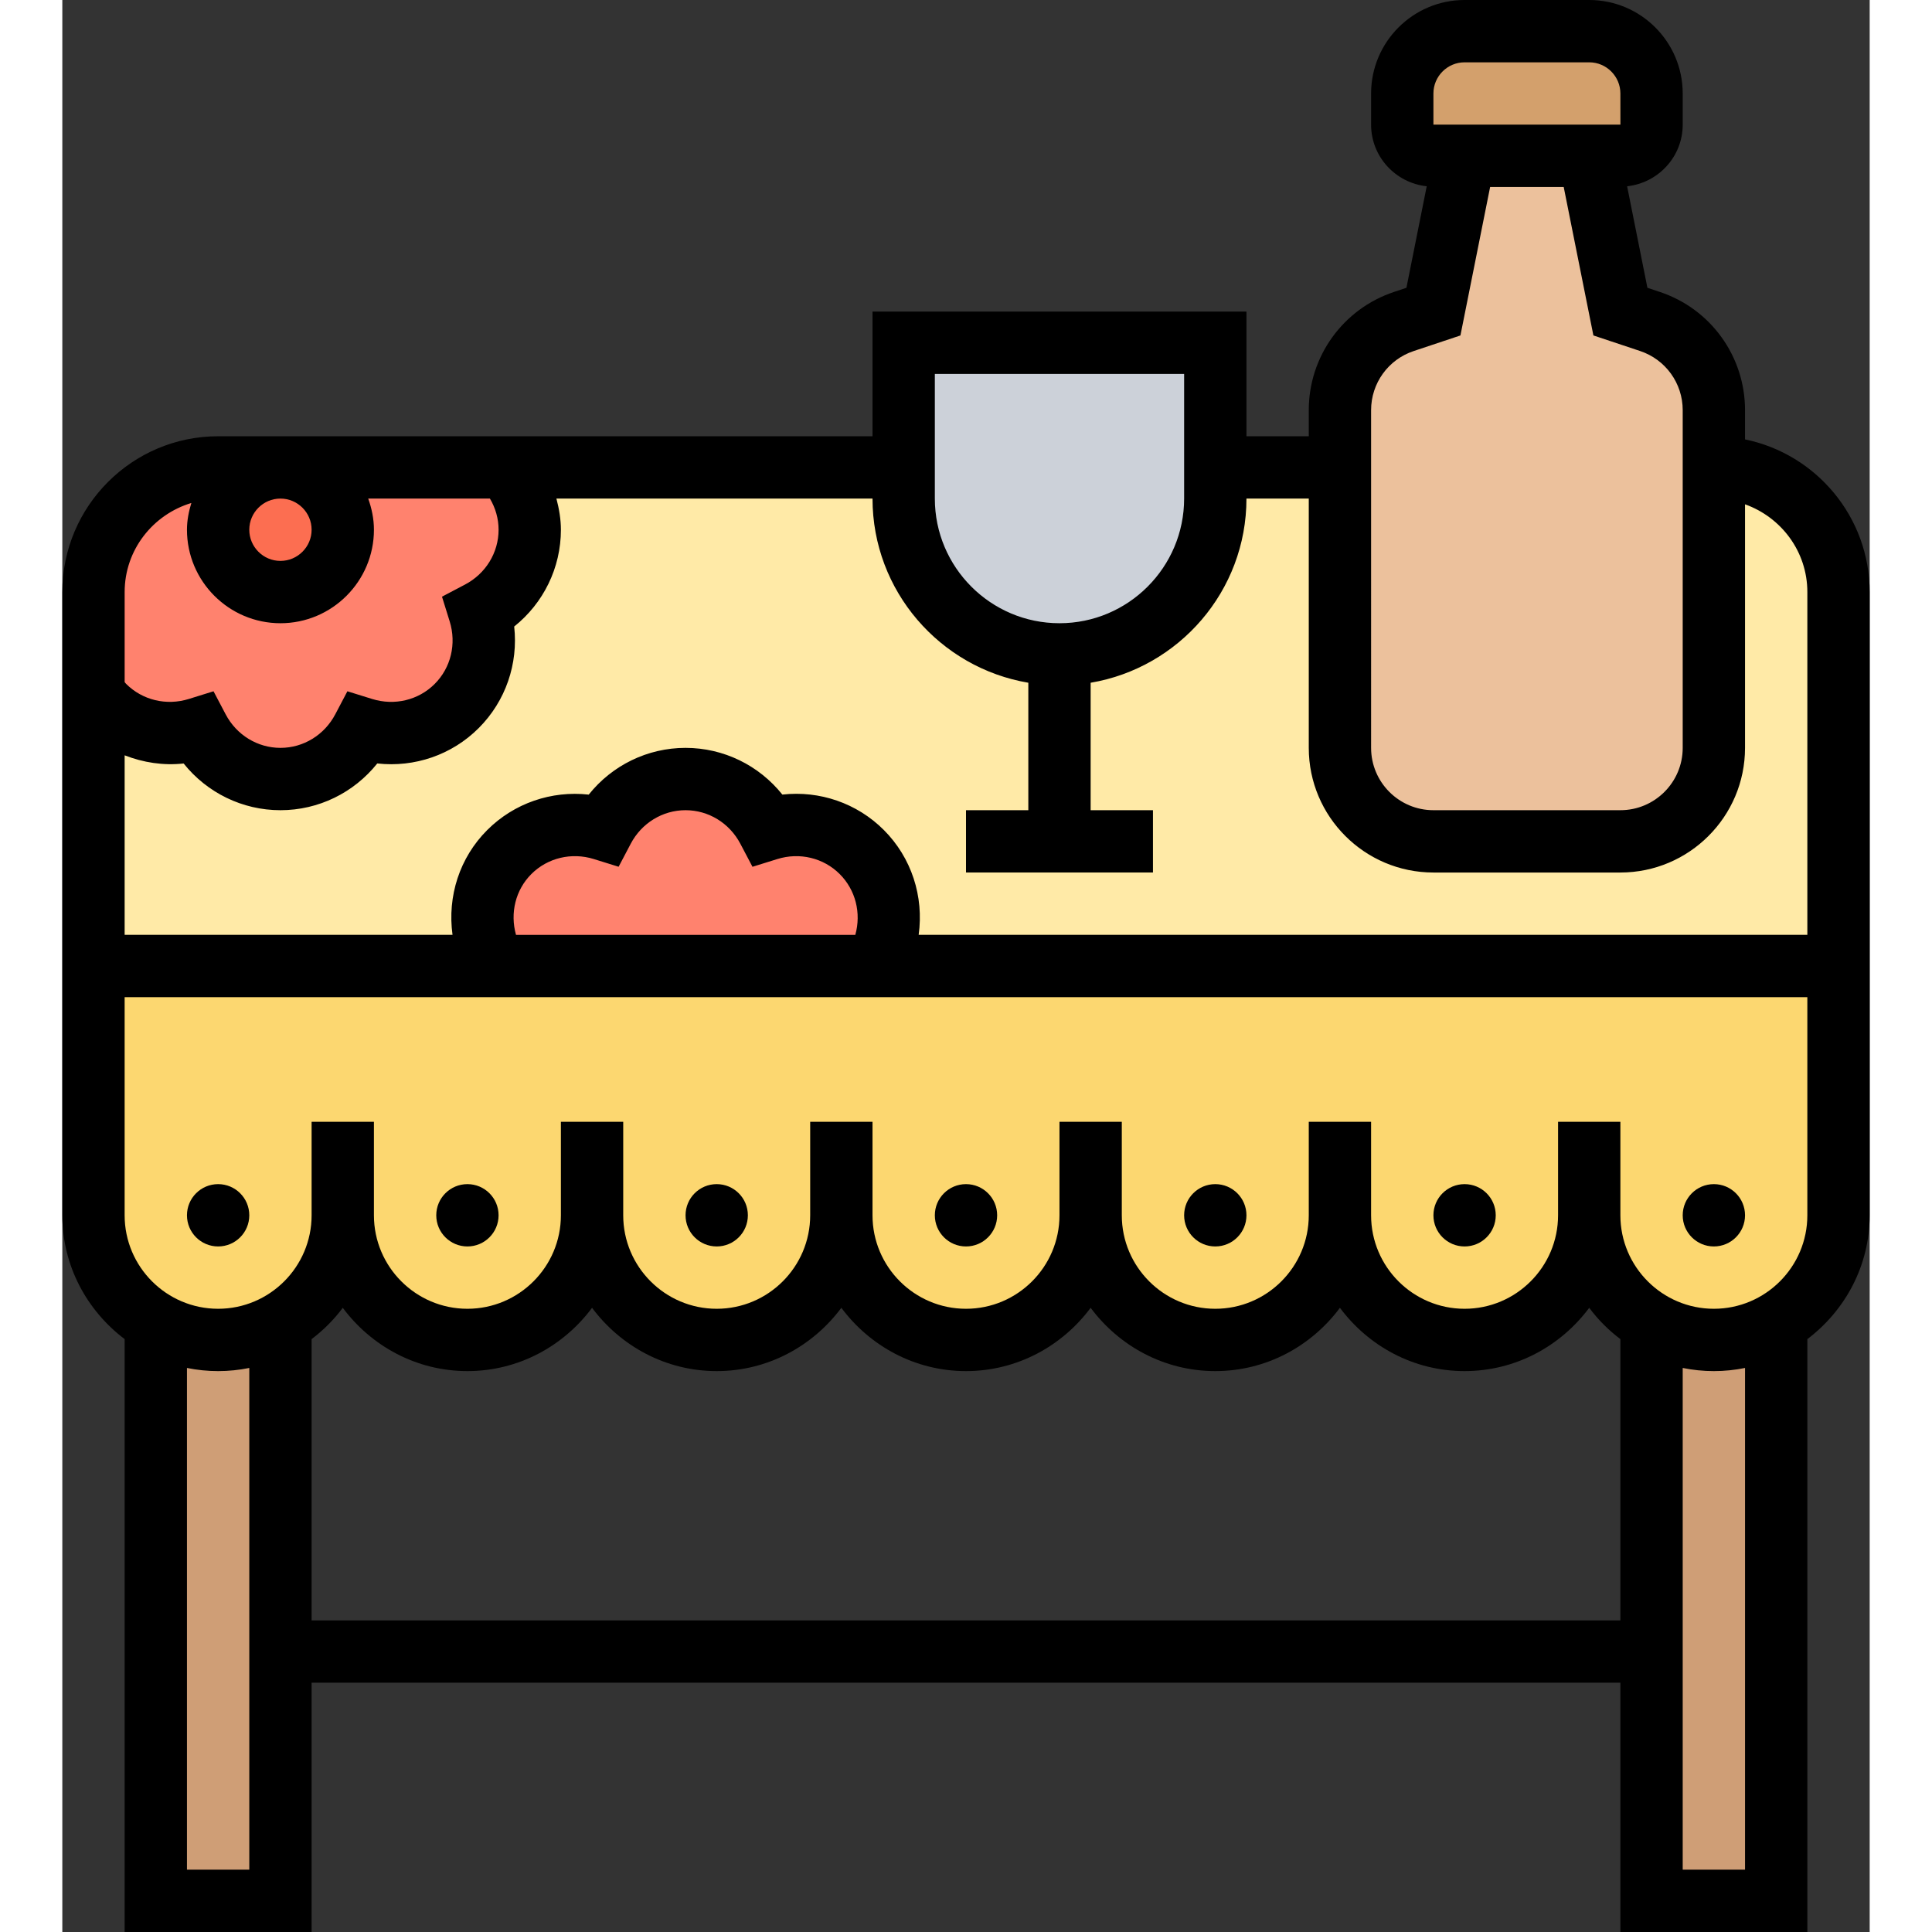 <svg id="Layer_5" enable-background="new 0 0 58 62" height="512" viewBox="0 0 58 62" width="512" xmlns="http://www.w3.org/2000/svg"><rect x="0" y="0" width="58" height="62" fill="#333333" stroke="none"/><g><g><g><path d="m55 42.46v18.54h-4v-8-10.54c.59.34 1.27.54 2 .54s1.41-.2 2-.54z" fill="#cf9e76"/></g><g><path d="m7 53v8h-4v-18.54c.59.34 1.27.54 2 .54s1.41-.2 2-.54z" fill="#cf9e76"/></g><g><path d="m32 21c2.76 0 5-2.24 5-5v-1h4v9c0 1.66 1.34 3 3 3h6c1.66 0 3-1.34 3-3v-9c2.21 0 4 1.79 4 4v12h-30.91l.3-.65c.32-1.03.08-2.19-.73-3.01-.82-.81-1.98-1.05-3.01-.73-.51-.95-1.5-1.61-2.65-1.61s-2.14.66-2.65 1.61c-1.03-.32-2.19-.08-3.01.73-.81.82-1.05 1.98-.73 3.01l.22.65h-12.83v-8.75c.1.14.21.28.34.41.82.81 1.98 1.05 3.01.73.51.95 1.5 1.61 2.65 1.61s2.14-.66 2.65-1.61c1.03.32 2.19.08 3.01-.73.81-.82 1.05-1.98.73-3.01.95-.51 1.61-1.5 1.61-2.65 0-.77-.3-1.47-.78-2h12.78v1c0 2.76 2.24 5 5 5z" fill="#ffeaa7"/></g><g><path d="m37 15v1c0 2.76-2.24 5-5 5s-5-2.24-5-5v-1-4h10z" fill="#ccd1d9"/></g><g><path d="m41 39c0 2.21-1.79 4-4 4-1.1 0-2.1-.45-2.83-1.17-.72-.73-1.17-1.73-1.17-2.83 0 2.21-1.79 4-4 4-1.1 0-2.1-.45-2.83-1.17-.72-.73-1.17-1.73-1.17-2.83 0 2.21-1.79 4-4 4-1.1 0-2.1-.45-2.83-1.17-.72-.73-1.17-1.73-1.17-2.83 0 2.21-1.79 4-4 4-1.1 0-2.1-.45-2.83-1.17-.72-.73-1.17-1.73-1.17-2.83 0 1.48-.8 2.77-2 3.46-.59.34-1.27.54-2 .54s-1.41-.2-2-.54c-.3-.17-.58-.39-.83-.63-.72-.73-1.17-1.73-1.17-2.83v-8h12.83 12.26 30.91v8c0 1.48-.8 2.77-2 3.46-.59.34-1.27.54-2 .54s-1.41-.2-2-.54c-.3-.17-.58-.39-.83-.63-.72-.73-1.17-1.73-1.17-2.83 0 2.21-1.79 4-4 4-1.1 0-2.1-.45-2.83-1.17-.72-.73-1.17-1.73-1.17-2.83z" fill="#fcd770"/></g><g><path d="m53 15v9c0 1.66-1.34 3-3 3h-6c-1.66 0-3-1.34-3-3v-9-1.84c0-1.29.83-2.44 2.05-2.84l.95-.32 1-5h4l1 5 .95.32c1.22.4 2.05 1.55 2.05 2.84z" fill="#ecc19c"/></g><g><path d="m51 3v1c0 .55-.45 1-1 1h-1-4-1c-.55 0-1-.45-1-1v-1c0-1.1.9-2 2-2h4c1.1 0 2 .9 2 2z" fill="#d3a06c"/></g><g><path d="m25.66 27.34c.81.82 1.05 1.98.73 3.01l-.3.65h-12.26l-.22-.65c-.32-1.03-.08-2.19.73-3.01.82-.81 1.98-1.05 3.01-.73.51-.95 1.5-1.61 2.65-1.61s2.14.66 2.65 1.61c1.03-.32 2.19-.08 3.01.73z" fill="#ff826e"/></g><g><path d="m15 17c0-.77-.3-1.47-.78-2h-7.22-2c-2.21 0-4 1.79-4 4v3.25c.1.14.21.28.34.41.82.81 1.98 1.05 3.01.73.51.95 1.5 1.61 2.65 1.61s2.14-.66 2.65-1.61c1.03.32 2.19.08 3.01-.73.81-.82 1.05-1.98.73-3.01.95-.51 1.61-1.5 1.61-2.65z" fill="#ff826e"/></g><g><circle cx="7" cy="17" fill="#fc6e51" r="2"/></g></g><g><path d="m54 14.101v-.939c0-1.725-1.099-3.25-2.735-3.794l-.398-.133-.651-3.257c1-.109 1.784-.949 1.784-1.978v-1c0-1.654-1.346-3-3-3h-4c-1.654 0-3 1.346-3 3v1c0 1.029.784 1.869 1.785 1.978l-.651 3.257-.398.133c-1.637.545-2.736 2.07-2.736 3.794v.838h-2v-4h-12v4h-21c-2.757 0-5 2.243-5 5v20c0 1.627.793 3.061 2 3.974v19.026h6v-8h42v8h6v-19.026c1.207-.914 2-2.348 2-3.974v-20c0-2.414-1.721-4.434-4-4.899zm-10-11.101c0-.551.449-1 1-1h4c.551 0 1 .449 1 1l.001 1h-6.001zm-2 10.162c0-.862.549-1.625 1.368-1.897l1.499-.5.953-4.765h2.361l.953 4.765 1.5.5c.817.273 1.366 1.035 1.366 1.897v10.838c0 1.103-.897 2-2 2h-6c-1.103 0-2-.897-2-2zm-14-1.162h8v4c0 2.206-1.794 4-4 4s-4-1.794-4-4zm3 9.91v4.09h-2v2h6v-2h-2v-4.09c2.833-.478 5-2.942 5-5.91h2v8c0 2.206 1.794 4 4 4h6c2.206 0 4-1.794 4-4v-7.816c1.161.414 2 1.514 2 2.816v11h-28.519c.171-1.23-.228-2.474-1.117-3.364-.863-.864-2.062-1.271-3.257-1.137-.751-.939-1.885-1.499-3.107-1.499s-2.356.56-3.107 1.5c-1.193-.133-2.393.273-3.257 1.137-.886.885-1.284 2.123-1.114 3.363h-10.522v-5.761c.598.233 1.243.334 1.893.262.751.939 1.885 1.499 3.107 1.499s2.356-.56 3.107-1.5c1.195.133 2.394-.272 3.257-1.137.864-.864 1.27-2.062 1.137-3.257.939-.75 1.499-1.884 1.499-3.106 0-.342-.059-.675-.144-1h10.144c0 2.967 2.167 5.431 5 5.91zm-16.441 8.09c-.196-.701-.015-1.443.492-1.95.521-.521 1.291-.705 2.007-.482l.794.247.388-.737c.349-.665 1.024-1.078 1.76-1.078s1.411.413 1.76 1.079l.388.737.794-.247c.717-.225 1.487-.039 2.007.482.507.507.695 1.249.499 1.95h-10.889zm-6.559-13c0 .551-.449 1-1 1s-1-.449-1-1 .449-1 1-1 1 .449 1 1zm-3.859-.859c-.083.274-.141.558-.141.859 0 1.654 1.346 3 3 3s3-1.346 3-3c0-.352-.072-.686-.184-1h3.906c.179.302.278.645.278 1 0 .736-.413 1.411-1.079 1.76l-.737.388.247.794c.223.718.039 1.487-.482 2.007-.521.521-1.289.705-2.007.482l-.794-.247-.388.737c-.349.666-1.024 1.079-1.76 1.079s-1.411-.413-1.76-1.079l-.388-.737-.794.247c-.718.223-1.487.038-2.009-.483-.019-.018-.032-.039-.049-.058v-2.89c0-1.354.907-2.487 2.141-2.859zm-.141 43.859v-16.101c.323.066.658.101 1 .101s.677-.035 1-.101v16.101zm4-8v-9.026c.379-.287.716-.624 1-1.005.912 1.225 2.359 2.031 4 2.031s3.088-.806 4-2.031c.912 1.225 2.359 2.031 4 2.031s3.088-.806 4-2.031c.912 1.225 2.359 2.031 4 2.031s3.088-.806 4-2.031c.912 1.225 2.359 2.031 4 2.031s3.088-.806 4-2.031c.912 1.225 2.359 2.031 4 2.031s3.088-.806 4-2.031c.284.382.621.718 1 1.005v9.026zm46 8h-2v-16.101c.323.066.658.101 1 .101s.677-.035 1-.101zm-1-18c-1.654 0-3-1.346-3-3v-3h-2v3c0 1.654-1.346 3-3 3s-3-1.346-3-3v-3h-2v3c0 1.654-1.346 3-3 3s-3-1.346-3-3v-3h-2v3c0 1.654-1.346 3-3 3s-3-1.346-3-3v-3h-2v3c0 1.654-1.346 3-3 3s-3-1.346-3-3v-3h-2v3c0 1.654-1.346 3-3 3s-3-1.346-3-3v-3h-2v3c0 1.654-1.346 3-3 3s-3-1.346-3-3v-7h54v7c0 1.654-1.346 3-3 3z"/><circle cx="5" cy="39" r="1"/><circle cx="13" cy="39" r="1"/><circle cx="21" cy="39" r="1"/><circle cx="29" cy="39" r="1"/><circle cx="37" cy="39" r="1"/><circle cx="45" cy="39" r="1"/><circle cx="53" cy="39" r="1"/></g></g></svg>
